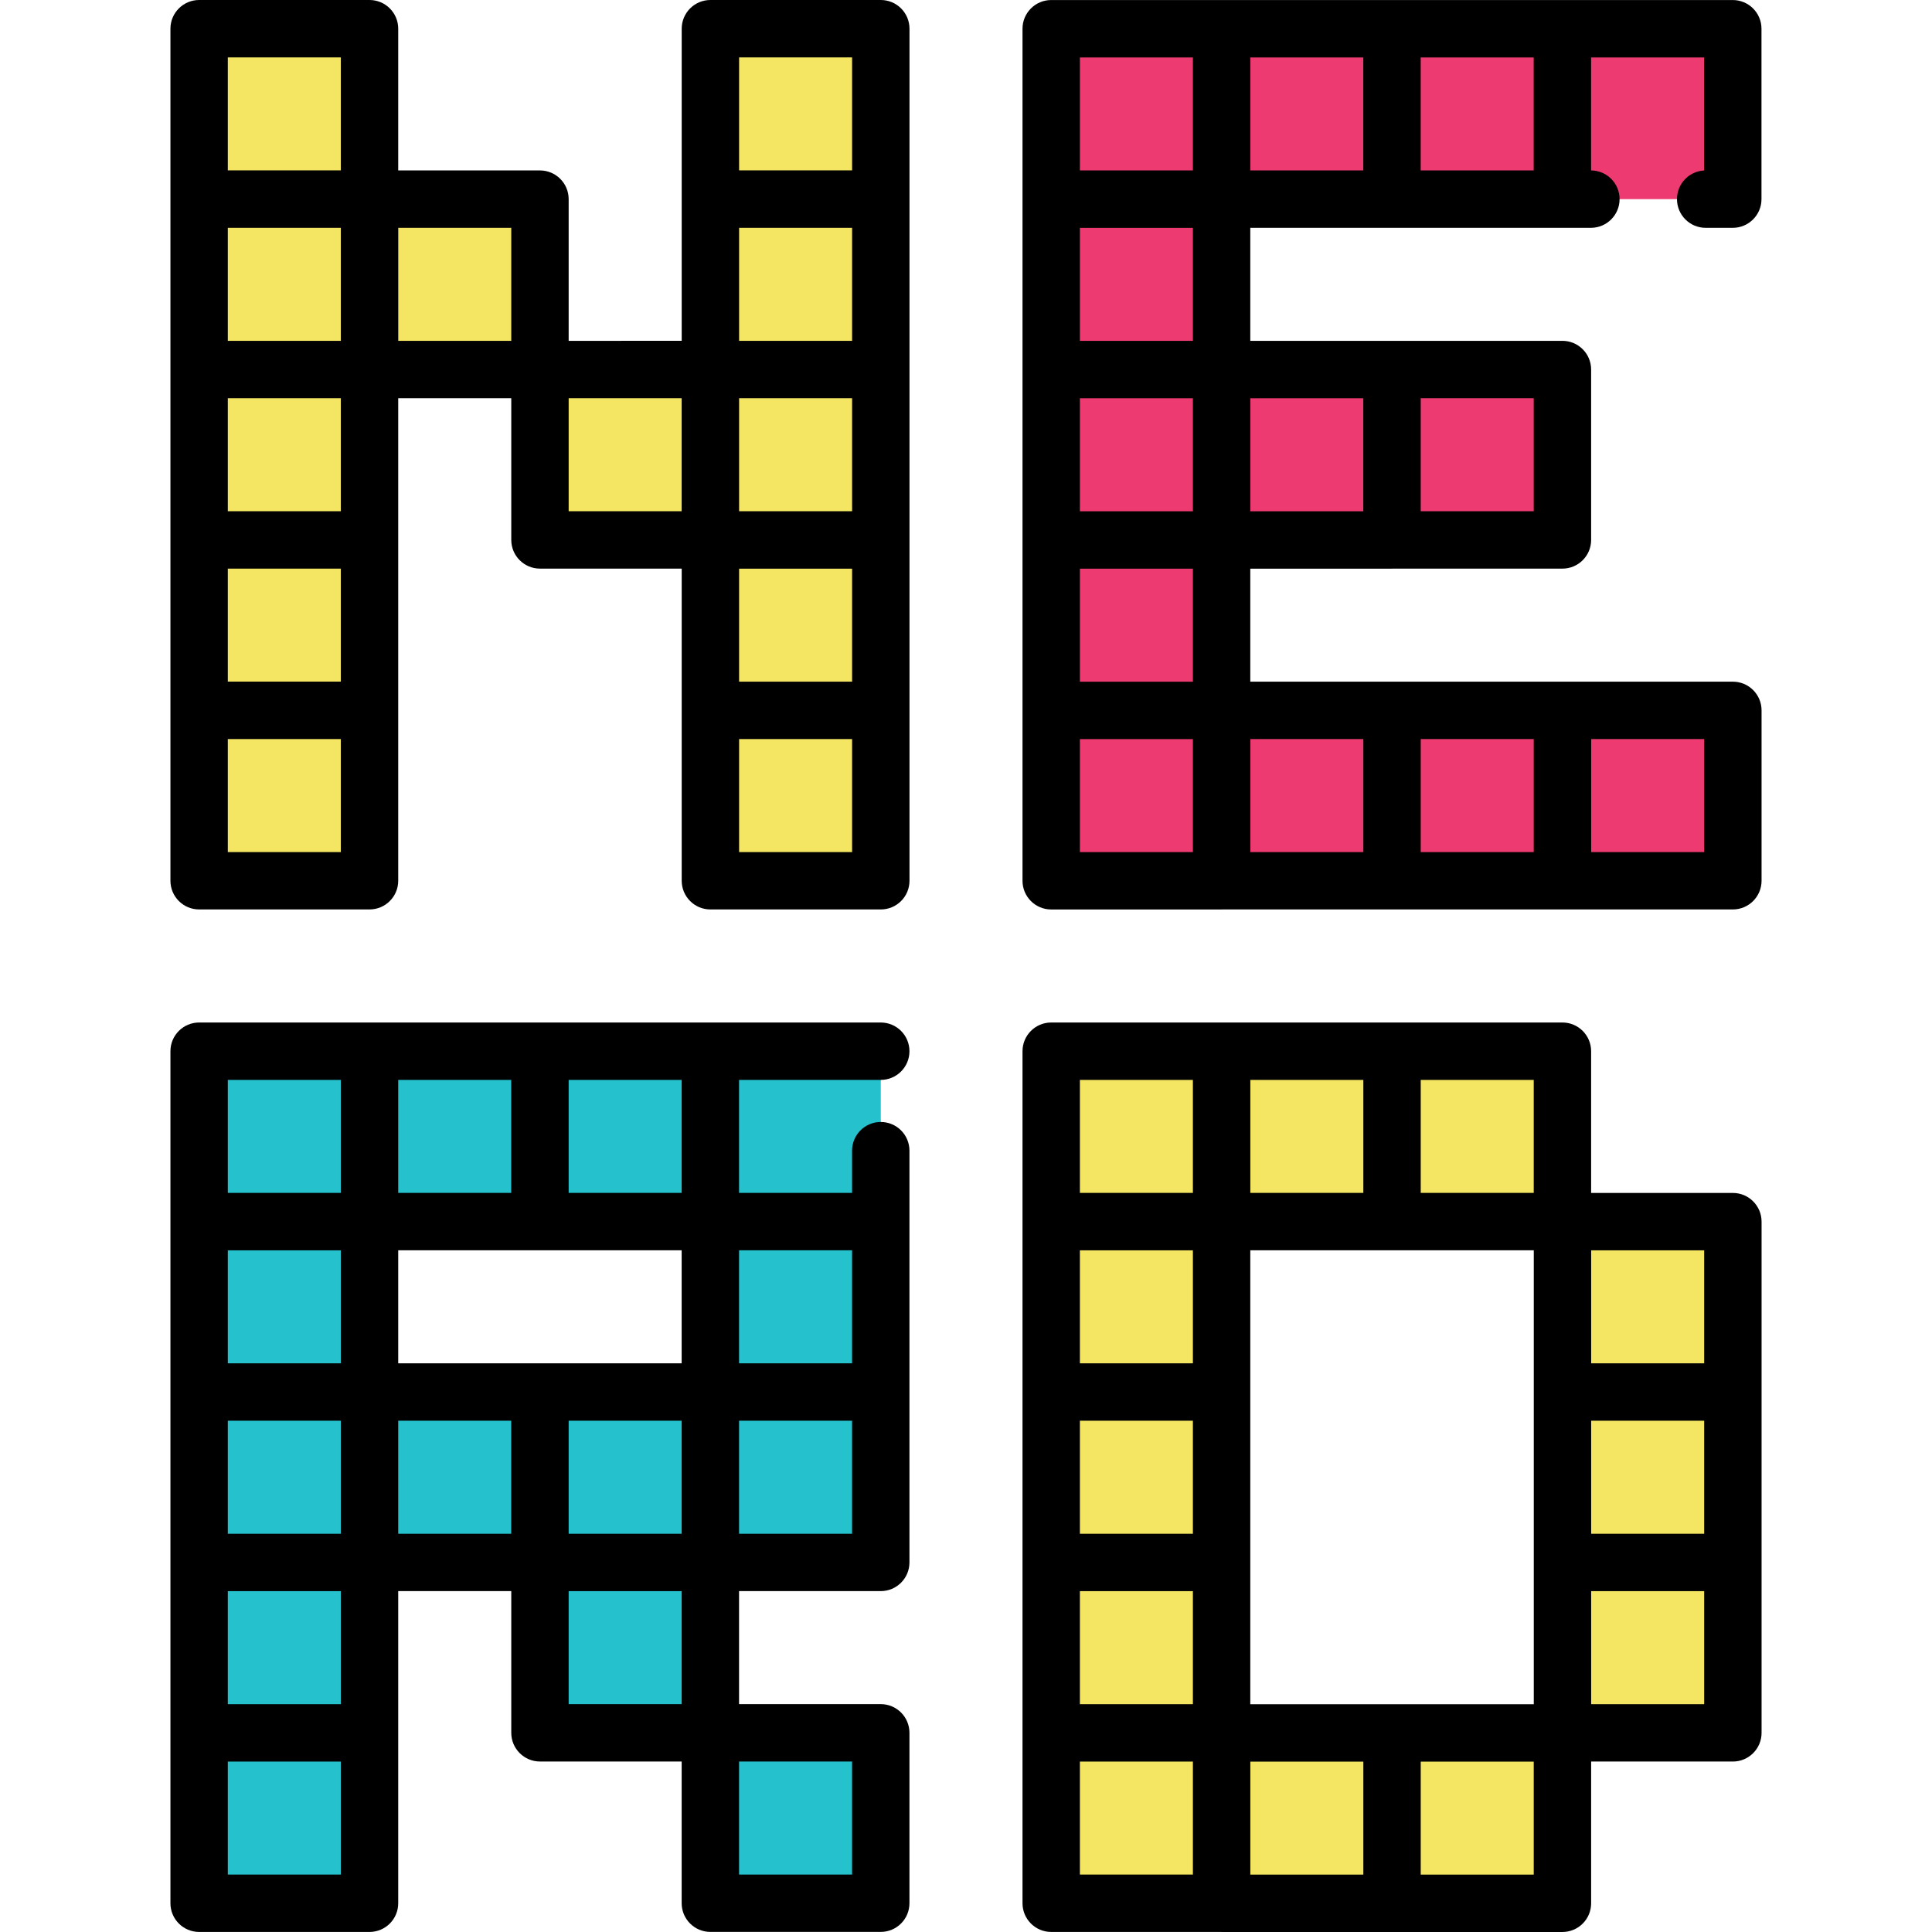 <?xml version="1.0" encoding="iso-8859-1"?>
<!-- Generator: Adobe Illustrator 19.0.0, SVG Export Plug-In . SVG Version: 6.00 Build 0)  -->
<svg version="1.1" id="Capa_1" xmlns="http://www.w3.org/2000/svg" xmlns:xlink="http://www.w3.org/1999/xlink" x="0px" y="0px"
	 viewBox="0 0 512 512" style="enable-background:new 0 0 512 512;" xml:space="preserve">
<g>
	<polygon style="fill:#F4E662;" points="323.746,459.239 323.746,414.071 323.746,368.904 323.746,323.746 368.903,323.746 
		414.071,323.746 414.071,278.579 368.903,278.579 323.746,278.579 278.578,278.579 278.578,323.746 278.578,368.904 
		278.578,414.071 278.578,459.239 278.578,504.396 323.746,504.396 368.903,504.396 414.071,504.396 414.071,459.239 
		368.903,459.239 	"/>
	<polygon style="fill:#F4E662;" points="414.071,323.746 414.071,368.904 414.071,414.071 414.071,459.239 459.238,459.239 
		459.238,414.071 459.238,368.904 459.238,323.746 	"/>
</g>
<g>
	<rect x="188.253" y="459.239" style="fill:#25C2CE;" width="45.168" height="45.157"/>
	<path style="fill:#25C2CE;" d="M188.253,278.579h-45.157H97.928H52.771v45.168v45.157v45.168v45.168v45.157h45.157v-45.157v-45.168
		h45.168v45.168h45.157v-45.168h45.168v-45.168v-45.157v-45.168H188.253z M188.253,368.904h-45.157H97.928v-45.157h45.168h45.157
		V368.904z"/>
</g>
<polygon style="fill:#ED3B72;" points="368.903,52.771 414.071,52.771 459.238,52.771 459.238,7.604 414.071,7.604 368.903,7.604 
	323.746,7.604 278.578,7.604 278.578,52.771 278.578,97.929 278.578,143.096 278.578,188.254 278.578,233.421 323.746,233.421 
	368.903,233.421 414.071,233.421 459.238,233.421 459.238,188.254 414.071,188.254 368.903,188.254 323.746,188.254 
	323.746,143.096 323.746,143.096 368.903,143.096 414.071,143.096 414.071,97.929 368.903,97.929 323.746,97.929 323.746,52.771 "/>
<g>
	<polygon style="fill:#F4E662;" points="188.253,7.604 188.253,52.771 188.253,97.929 143.096,97.929 143.096,143.096 
		188.253,143.096 188.253,188.254 188.253,233.421 233.421,233.421 233.421,188.254 233.421,143.096 233.421,97.929 233.421,52.771 
		233.421,7.604 	"/>
	<polygon style="fill:#F4E662;" points="97.928,52.771 97.928,7.604 52.771,7.604 52.771,52.771 52.771,97.929 52.771,143.096 
		52.771,188.254 52.771,233.421 97.928,233.421 97.928,188.254 97.928,143.096 97.928,97.929 143.096,97.929 143.096,52.771 	"/>
</g>
<path d="M233.421,0h-45.157c-4.199,0-7.604,3.405-7.604,7.604v45.157c0,0.002,0,0.003,0,0.005c0,0.002,0,0.003,0,0.005v37.553H150.7
	V52.771c0-4.199-3.405-7.604-7.604-7.604h-37.564V7.604c0-4.199-3.405-7.604-7.604-7.604H52.771c-4.199,0-7.604,3.405-7.604,7.604
	v45.157c0,0.002,0,0.003,0,0.005c0,0.002,0,0.003,0,0.005v45.157v45.157v45.157c0,0.002,0,0.003,0,0.005s0,0.003,0,0.005v45.157
	c0,4.199,3.405,7.604,7.604,7.604h45.157c4.199,0,7.604-3.405,7.604-7.604v-45.157c0-0.002,0-0.003,0-0.005s0-0.003,0-0.005v-45.157
	v-37.553h29.96v37.553c0,4.199,3.405,7.604,7.604,7.604h37.564v37.564v45.157c0,4.199,3.405,7.604,7.604,7.604h45.157
	c4.199,0,7.604-3.405,7.604-7.604v-45.157v-45.157c0-0.002,0-0.003,0-0.005s0-0.003,0-0.005V97.929V52.771c0-0.002,0-0.003,0-0.005
	c0-0.002,0-0.003,0-0.005V7.604C241.025,3.405,237.62,0,233.421,0z M225.817,90.325h-29.949V60.375h29.949L225.817,90.325
	L225.817,90.325z M225.817,135.482h-29.949v-29.949h29.949L225.817,135.482L225.817,135.482z M195.867,150.7h29.949v29.949h-29.949
	V150.7z M195.867,15.208h29.949v29.949h-29.949V15.208z M90.324,135.482H60.375v-29.949h29.949V135.482z M60.375,150.69h29.949
	v29.949H60.375V150.69z M90.324,90.325H60.375V60.375h29.949V90.325z M60.375,15.208h29.949v29.949H60.375V15.208z M90.324,225.807
	H60.375v-29.949h29.949V225.807z M105.543,60.375h29.949v29.949h-29.949V60.375z M180.649,135.482H150.7v-29.949h29.949V135.482z
	 M225.817,225.807h-29.949v-29.949h29.949L225.817,225.807L225.817,225.807z"/>
<path d="M459.228,180.65h-45.157c-0.002,0-0.003,0-0.005,0s-0.003,0-0.005,0h-45.157H331.34V150.7h37.553
	c0.07,0,0.137-0.008,0.206-0.01h44.962c4.199,0,7.604-3.405,7.604-7.604V97.929c0-4.199-3.405-7.604-7.604-7.604h-45.157
	c-0.07,0-0.137,0.008-0.206,0.01H331.34v-29.96h37.553h45.157h7.554c4.199,0,7.604-3.405,7.604-7.604
	c0-4.183-3.378-7.578-7.554-7.604V15.218h29.949v29.961c-4.005,0.217-7.185,3.533-7.185,7.593c0,4.199,3.405,7.604,7.604,7.604
	h7.185c4.199,0,7.604-3.405,7.604-7.604V7.614c0-4.199-3.405-7.604-7.604-7.604H414.05h-45.157h-45.157h-45.157
	c-4.199,0-7.604,3.405-7.604,7.604v45.157c0,0.002,0,0.003,0,0.005c0,0.002,0,0.003,0,0.005v45.157v45.157c0,0.002,0,0.003,0,0.005
	s0,0.003,0,0.005v45.157v45.157c0,4.199,3.405,7.604,7.604,7.604h45.157c0.066,0,0.131-0.008,0.197-0.01h44.972h45.157
	c0.002,0,0.003,0,0.005,0s0.003,0,0.005,0h45.157c4.199,0,7.604-3.405,7.604-7.604v-45.157
	C466.832,184.054,463.427,180.65,459.228,180.65z M286.182,105.543h29.949v29.949h-29.949V105.543z M316.132,90.335h-29.949V60.386
	h29.949V90.335z M286.182,150.71h29.949v29.949h-29.949V150.71z M376.507,105.533h29.949v29.949h-29.949V105.533z M361.289,135.492
	H331.34v-29.949h29.949V135.492z M406.446,45.168h-29.949V15.218h29.949V45.168z M361.289,45.168H331.34V15.218h29.949V45.168z
	 M286.182,15.218h29.949v29.949h-29.949V15.218z M316.132,225.817h-29.949v-29.949h29.949V225.817z M331.35,195.858h29.949v29.949
	H331.35V195.858z M406.457,225.807h-29.949v-29.949h29.949V225.807z M451.624,225.807h-29.949v-29.949h29.949V225.807z"/>
<path d="M459.228,316.142h-37.564v-37.564c0-4.199-3.405-7.604-7.604-7.604h-45.157h-45.157c-0.002,0-0.003,0-0.005,0
	s-0.003,0-0.005,0h-45.157c-4.199,0-7.604,3.405-7.604,7.604v45.157c0,0.002,0,0.003,0,0.005s0,0.003,0,0.005v45.157v45.157
	c0,0.002,0,0.003,0,0.005s0,0.004,0,0.005v45.157v45.157c0,4.199,3.405,7.604,7.604,7.604h44.972c0.066,0.001,0.13,0.01,0.197,0.01
	h45.157h45.157c4.199,0,7.604-3.405,7.604-7.604v-37.564h37.564c4.199,0,7.604-3.405,7.604-7.604v-45.157c0-0.001,0-0.003,0-0.005
	c0-0.001,0-0.003,0-0.005v-45.157v-45.157C466.832,319.547,463.427,316.142,459.228,316.142z M368.903,451.635H331.34v-37.564
	c0-0.001,0-0.003,0-0.005c0-0.001,0-0.003,0-0.005v-45.157V331.34h37.564h37.564v37.564v45.157c0,0.002,0,0.003,0,0.005
	s0,0.004,0,0.005v37.564H368.903z M286.182,376.508h29.949v29.949h-29.949V376.508z M316.132,361.3h-29.949V331.35h29.949V361.3z
	 M286.182,421.675h29.949v29.949h-29.949V421.675z M421.675,376.508h29.949v29.949h-29.949V376.508z M421.675,331.35h29.949V361.3
	h-29.949V331.35z M406.457,316.132h-29.949v-29.949h29.949V316.132z M331.35,286.183h29.949v29.949H331.35V286.183z
	 M286.182,286.183h29.949v29.949h-29.949V286.183z M316.132,496.782h-29.949v-29.949h29.949V496.782z M331.35,466.843h29.949v29.949
	H331.35V466.843z M406.457,496.792h-29.949v-29.949h29.949V496.792z M451.624,451.625h-29.949v-29.949h29.949V451.625z"/>
<path d="M233.411,286.183c4.199,0,7.604-3.405,7.604-7.604c0-4.199-3.405-7.604-7.604-7.604h-45.157h-45.157
	c-0.002,0-0.003,0-0.005,0s-0.003,0-0.005,0H97.928H52.771c-4.199,0-7.604,3.405-7.604,7.604v45.157c0,0.002,0,0.003,0,0.005
	s0,0.003,0,0.005v45.157v45.157c0,0.002,0,0.003,0,0.005s0,0.004,0,0.005v45.157v45.157c0,4.199,3.405,7.604,7.604,7.604h45.157
	c4.199,0,7.604-3.405,7.604-7.604v-45.157v-37.564h29.96v37.553c0,4.199,3.405,7.604,7.604,7.604h37.553v37.553
	c0,4.199,3.405,7.604,7.604,7.604h45.157c4.199,0,7.604-3.405,7.604-7.604v-45.157c0-4.199-3.405-7.604-7.604-7.604h-37.553v-29.949
	h37.553c4.199,0,7.604-3.405,7.604-7.604v-45.157c0-0.002,0-0.003,0-0.005s0-0.003,0-0.005v-45.157V304.94
	c0-4.199-3.405-7.604-7.604-7.604s-7.604,3.405-7.604,7.604v11.192h-29.949v-29.949L233.411,286.183L233.411,286.183z
	 M150.7,406.457v-29.949h29.949v29.949H150.7z M90.324,451.625H60.375v-29.949h29.949V451.625z M60.375,376.508h29.949v29.949
	H60.375V376.508z M90.324,361.3H60.375V331.35h29.949V361.3z M105.532,331.34h37.553c0.002,0,0.003,0,0.005,0
	c0.002,0,0.003,0,0.005,0h37.553v29.96h-37.553c-0.002,0-0.003,0-0.005,0c-0.002,0-0.003,0-0.005,0h-37.553
	C105.532,361.3,105.532,331.34,105.532,331.34z M150.7,286.183h29.949v29.949H150.7L150.7,286.183L150.7,286.183z M135.482,316.132
	h-29.949v-29.949h29.949V316.132z M60.375,286.183h29.949v29.949H60.375V286.183z M90.324,496.782H60.375v-29.949h29.949V496.782z
	 M135.482,406.457h-29.949v-29.949h29.949V406.457z M150.7,421.665h29.949v29.949H150.7L150.7,421.665L150.7,421.665z
	 M225.807,496.772h-29.949v-29.949h29.949V496.772z M225.807,406.457h-29.949v-29.949h29.949V406.457z M225.807,331.34v29.949
	h-29.949V331.34H225.807z"/>
<g>
</g>
<g>
</g>
<g>
</g>
<g>
</g>
<g>
</g>
<g>
</g>
<g>
</g>
<g>
</g>
<g>
</g>
<g>
</g>
<g>
</g>
<g>
</g>
<g>
</g>
<g>
</g>
<g>
</g>
</svg>
